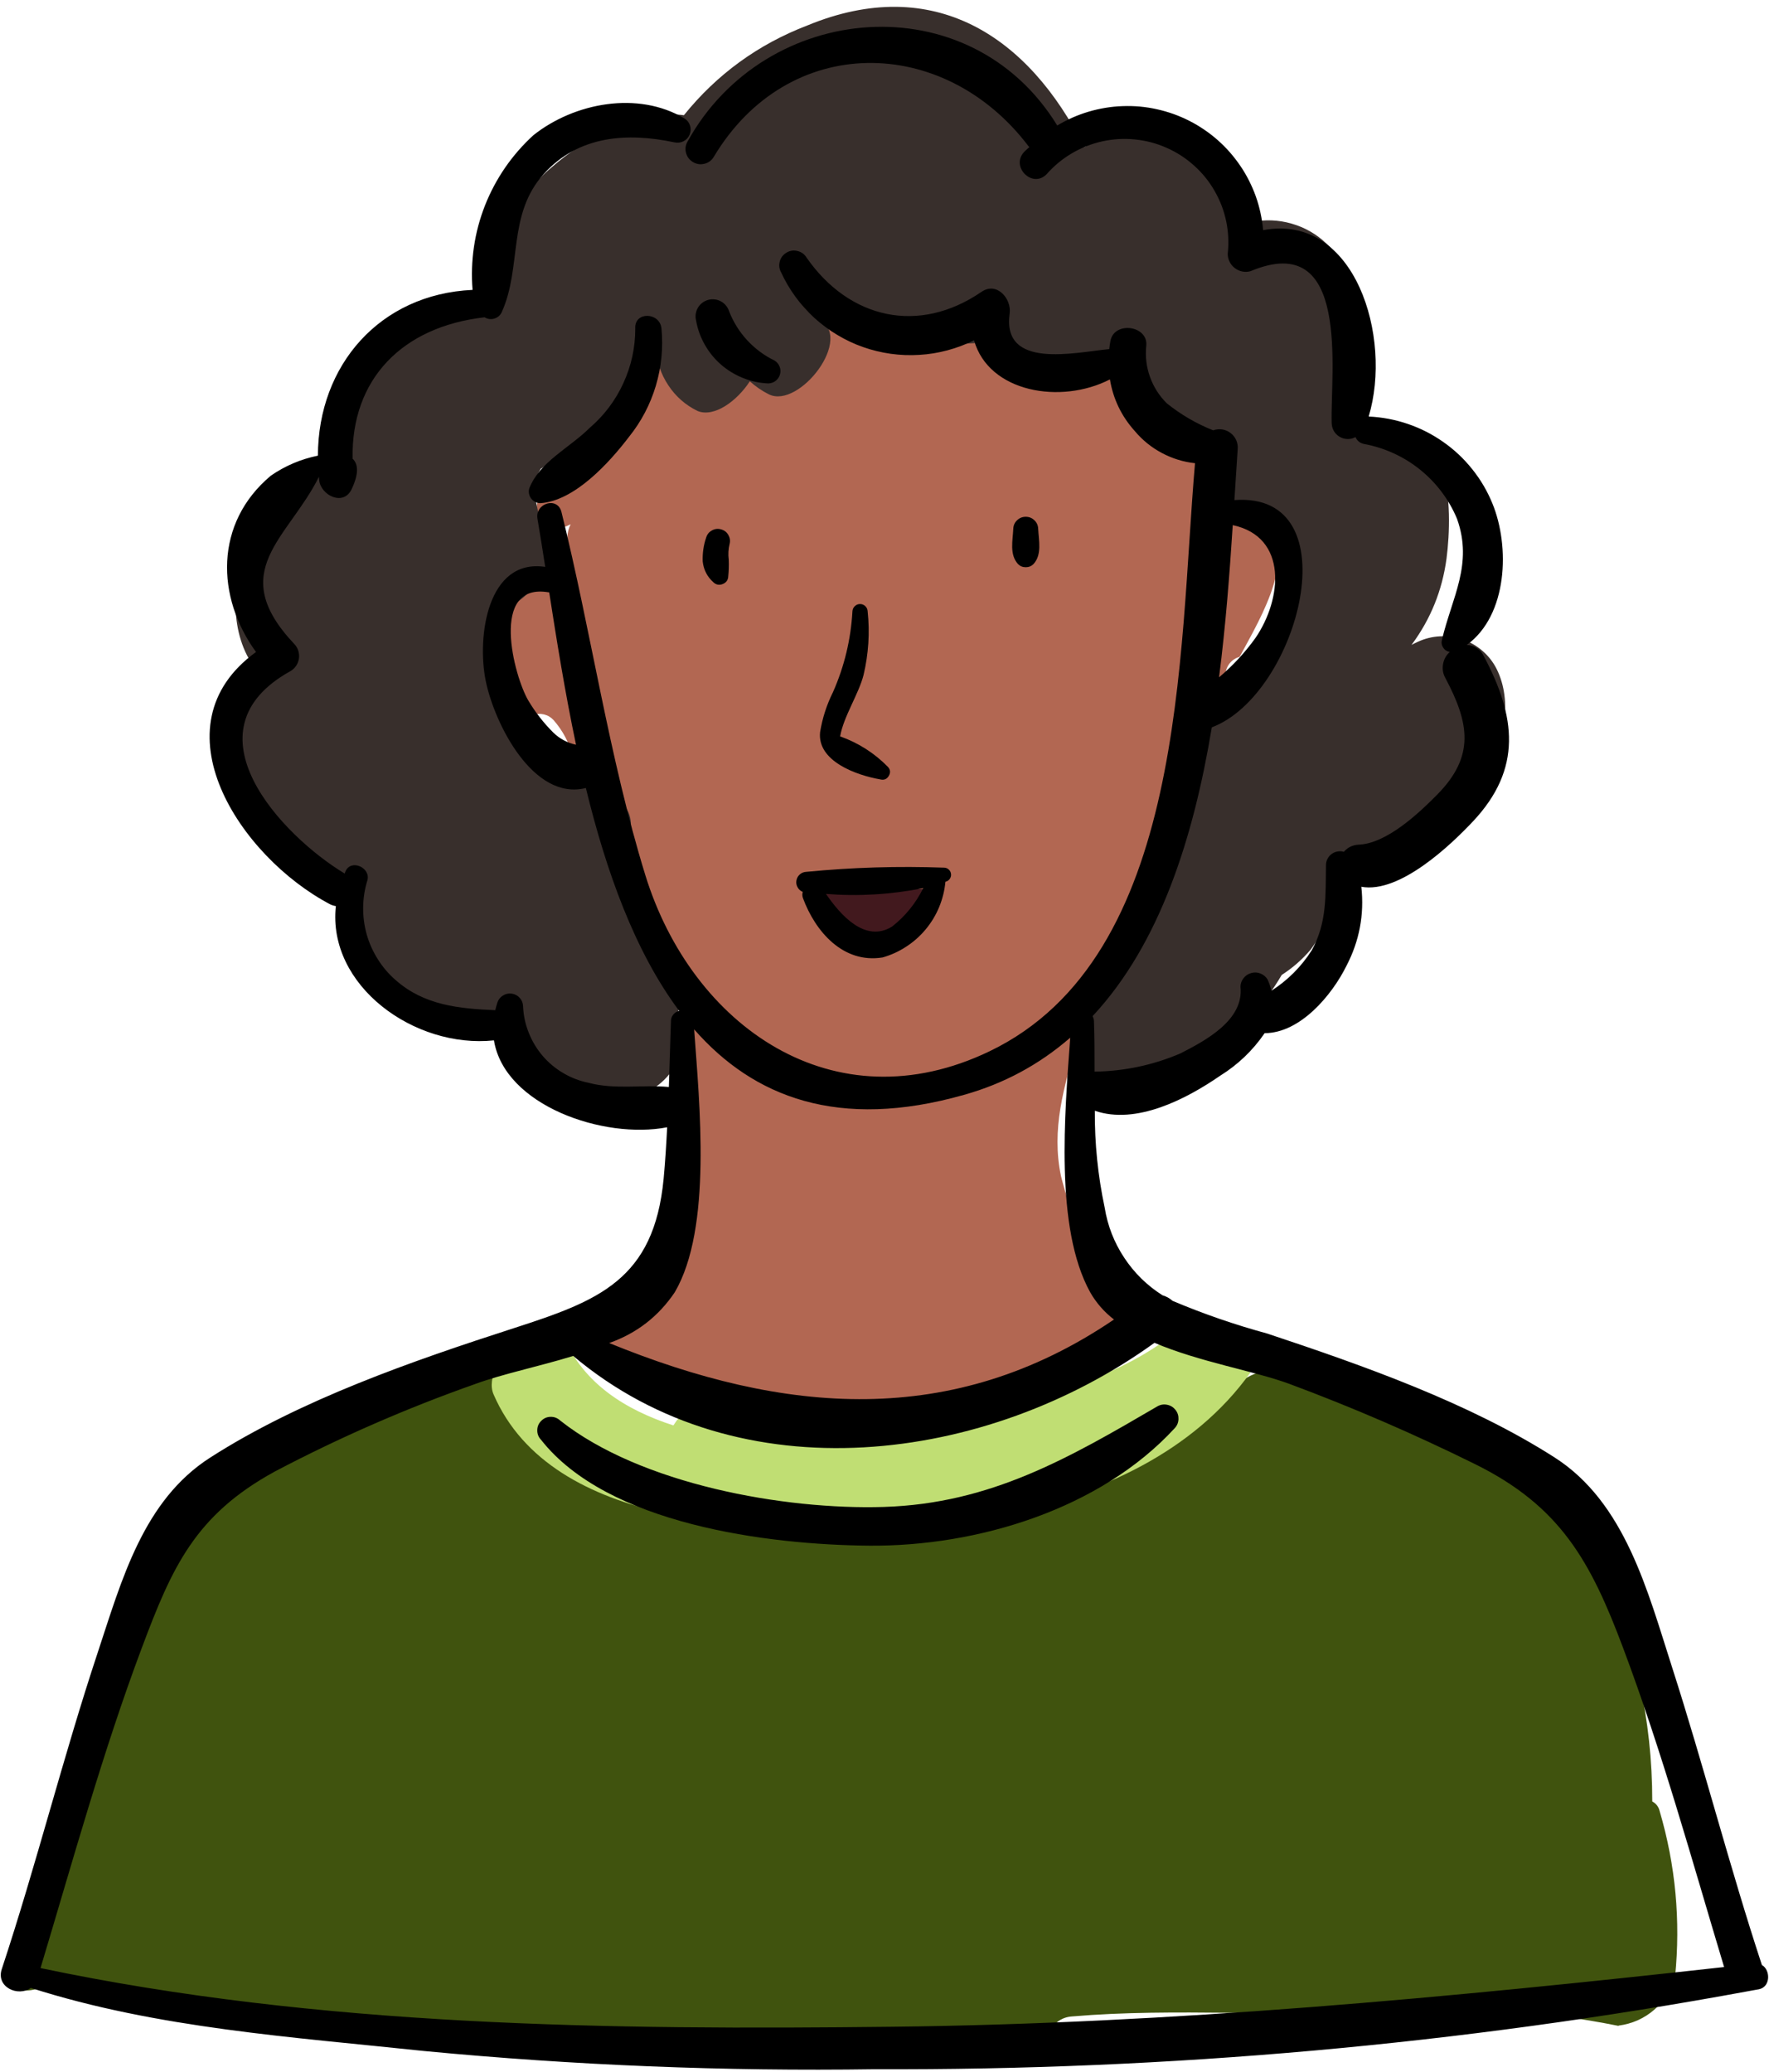 <svg width="143" height="167" viewBox="0 0 143 167" fill="none" xmlns="http://www.w3.org/2000/svg">
<path d="M86.418 162.545C94.828 161.827 103.379 162.642 111.846 162.051C118.104 161.65 124.309 162.069 130.457 163.304L130.483 163.282C131.017 163.211 131.529 163.07 132.018 162.854C132.503 162.634 132.953 162.351 133.354 161.999C133.76 161.65 134.104 161.249 134.391 160.795C134.673 160.34 134.885 159.86 135.026 159.344C135.48 154.81 135.066 150.36 133.782 145.99C133.698 145.642 133.5 145.386 133.187 145.214C133.191 138.621 131.793 132.336 128.997 126.361C124.442 117.655 110.881 114.326 102.682 110.718C101.571 110.229 100.076 111.102 99.013 112.341C98.03 112.689 97.236 113.285 96.623 114.127C92.111 120.411 77.854 120.332 70.969 120.226C60.906 120.072 54.101 117.28 46.705 110.727C46.361 110.431 45.964 110.299 45.514 110.326C46.158 108.87 46.066 107.583 44.377 107.768C41.722 108.041 39.12 108.562 36.562 109.325C34.004 110.088 31.543 111.075 29.175 112.297C26.802 113.519 24.567 114.947 22.463 116.584C20.359 118.22 18.428 120.037 16.668 122.034C7.566 132.389 6.931 145.822 1.29 157.853C-0.205 161.046 2.56 160.909 4.695 159.542C4.73 159.802 4.84 160.023 5.03 160.204C5.22 160.389 5.444 160.49 5.705 160.517C32.037 165.425 58.564 166.704 85.148 166.325C84.813 166.043 84.583 165.685 84.469 165.262C84.35 164.843 84.363 164.424 84.499 164.005C84.641 163.591 84.888 163.251 85.236 162.982C85.584 162.717 85.981 162.572 86.418 162.545Z" fill="#40530E"/>
<path d="M102.131 41.168C101.201 39.757 99.375 40.361 97.995 41.596C97.778 41.433 97.54 41.336 97.271 41.305L98.916 35.722C99.397 34.09 98.025 33.358 96.641 33.676C96.561 33.693 96.486 33.728 96.407 33.755C92.672 30.249 88.725 25.865 83.852 24.331C78.246 22.567 70.335 23.374 64.588 23.872C54.67 24.727 45.016 30.209 43.288 40.679C43.239 40.943 43.226 41.212 43.239 41.481C43.42 41.459 43.601 41.468 43.777 41.517C43.958 41.565 44.117 41.645 44.262 41.759C44.408 41.87 44.527 42.006 44.619 42.165C44.708 42.324 44.765 42.491 44.791 42.672C45.215 42.597 45.616 42.461 45.995 42.262C45.828 42.606 45.74 42.968 45.731 43.347L45.735 43.4C45.647 43.338 45.559 43.29 45.462 43.254C45.241 43.188 45.012 43.162 44.783 43.175C44.739 43.466 44.624 43.722 44.443 43.951C44.222 44.22 43.971 44.476 43.737 44.736C43.768 45.243 43.614 45.684 43.27 46.063C42.295 47.298 41.153 48.343 39.834 49.203C39.742 49.402 39.636 49.592 39.517 49.777C39.367 50.526 39.349 51.281 39.46 52.035C39.495 52.105 39.539 52.172 39.574 52.251C40.474 54.191 41.603 55.986 42.957 57.64C43.252 57.534 43.552 57.517 43.856 57.591C44.161 57.666 44.416 57.821 44.628 58.054C45.36 58.892 45.867 59.849 46.158 60.921C46.273 60.842 46.379 60.758 46.48 60.67C46.789 60.365 47.063 60.035 47.301 59.677C47.654 61.552 48.09 63.417 48.606 65.252C48.531 65.534 48.483 65.821 48.461 66.112C48.43 66.584 48.425 67.055 48.425 67.527C48.566 67.704 48.663 67.902 48.721 68.123C48.91 68.855 49.118 69.587 49.316 70.319C51.834 72.762 54.864 77.437 55.274 81.406C55.411 81.384 55.543 81.349 55.671 81.309C55.565 81.485 55.473 81.671 55.398 81.865C55.358 81.966 55.331 82.076 55.301 82.182C55.314 82.676 55.27 83.165 55.177 83.651C55.204 83.814 55.257 83.964 55.327 84.114C54.992 84.616 54.816 85.172 54.802 85.776C54.939 89.534 54.82 93.287 54.436 97.026C54.097 100.634 53.982 101.833 50.714 103.756C49.448 104.501 47.517 106.402 47.87 108.065C48.183 109.538 49.404 109.785 50.635 109.216C50.582 109.577 50.657 109.908 50.855 110.213C51.049 110.517 51.323 110.724 51.671 110.826C58.313 113.132 65.858 115.447 72.989 114.728C78.026 114.221 85.113 112.572 88.685 108.792C89.492 107.941 90.449 106.283 89.915 105.057L89.739 104.66C89.62 104.378 89.435 104.157 89.174 103.999C89.148 103.862 89.104 103.734 89.046 103.606C87.49 100.832 86.317 97.9 85.527 94.817C84.734 91.046 85.752 87.584 86.841 83.99C86.978 83.906 87.102 83.809 87.234 83.721C87.657 81.3 88.416 78.985 89.505 76.775C91.543 72.123 94.802 67.691 96.473 62.928C96.623 62.513 96.892 62.191 97.276 61.966C97.218 61.803 97.139 61.653 97.029 61.516C98.056 59.505 98.691 57.38 98.938 55.135L98.881 54.972C98.806 54.769 98.775 54.557 98.784 54.341C98.797 54.13 98.855 53.922 98.952 53.733C99.053 53.539 99.185 53.375 99.353 53.239C99.525 53.102 99.715 53.005 99.922 52.952C101.809 49.455 104.596 44.913 102.131 41.168Z" fill="#B26752"/>
<path d="M120.653 53.948C120.371 53.383 119.996 52.898 119.52 52.483C119.048 52.069 118.514 51.76 117.919 51.553C117.324 51.35 116.715 51.262 116.085 51.293C115.454 51.324 114.854 51.474 114.285 51.738C114.118 51.813 113.95 51.897 113.782 51.985C115.322 49.912 116.257 47.593 116.601 45.035C117.13 40.964 117.037 32.859 110.713 34.847C110.51 34.918 110.316 35.002 110.127 35.103C110.356 34.587 110.422 34.054 110.325 33.502C110.206 33.004 110.06 32.515 109.884 32.034C110.263 27.703 110.356 22.799 106.907 19.619C106.109 18.865 105.178 18.332 104.116 18.027C103.057 17.723 101.981 17.679 100.901 17.895C100.932 16.771 100.724 15.694 100.279 14.663C99.833 13.626 99.194 12.735 98.356 11.986C94.788 8.802 90.815 9.688 87.393 11.867C82.921 2.927 75.278 -2.162 65.073 2.054C61.108 3.576 57.792 5.988 55.128 9.287C54.462 9.194 53.801 9.203 53.135 9.318C49.889 9.895 47.018 11.267 44.531 13.432C42.97 14.738 41.713 16.294 40.76 18.089C39.808 19.889 39.23 21.802 39.027 23.822C37.241 24.188 35.556 24.819 33.978 25.727C32.399 26.631 31.005 27.765 29.793 29.123C28.889 30.098 28.174 31.196 27.654 32.418C27.133 33.644 26.838 34.918 26.763 36.241C25.259 37.101 23.932 38.173 22.772 39.46C21.616 40.748 20.69 42.181 19.998 43.765C18.6 46.984 18.512 51.165 20.571 53.881C19.729 54.931 19.111 56.095 18.719 57.383C18.331 58.666 18.194 59.98 18.313 61.317C18.873 66.684 23.852 70.23 28.474 72.091C28.567 72.121 28.659 72.139 28.756 72.152C28.567 73.079 28.54 74.009 28.677 74.944C28.814 75.874 29.1 76.761 29.546 77.594C29.987 78.428 30.56 79.164 31.257 79.799C31.953 80.439 32.739 80.937 33.612 81.303C35.323 82.044 37.113 82.393 38.979 82.353C41.426 84.611 44.028 87.508 47.177 88.421C47.177 88.478 47.181 88.54 47.181 88.597C47.133 90.379 49.223 90.137 50.282 89.585C50.974 89.215 51.556 88.717 52.028 88.09C52.787 87.742 53.426 87.239 53.951 86.595C54.476 85.947 54.833 85.219 55.018 84.408L55.08 83.795C55.23 83.142 55.089 82.56 54.657 82.049C54.665 81.912 54.665 81.78 54.652 81.643C54.679 81.475 54.705 81.312 54.718 81.144C54.674 79.006 54.194 76.977 53.267 75.054L50.793 68.223C50.723 68.029 50.621 67.857 50.485 67.707C50.754 67.279 50.877 66.816 50.851 66.313C50.824 65.811 50.657 65.361 50.348 64.964C48.205 62.737 44.699 62.486 42.374 60.206C40.822 58.671 39.768 56.849 39.212 54.746C39.411 54.274 39.512 53.784 39.521 53.277V49.405C39.534 49.365 39.548 49.321 39.565 49.282C41.484 49.392 44.487 46.508 44.072 44.554L42.891 38.94C43.12 38.578 43.353 38.23 43.561 37.842C43.57 37.829 43.574 37.811 43.578 37.798C47.539 35.377 50.639 32.14 52.884 28.087C52.946 29.167 53.272 30.155 53.872 31.059C54.467 31.959 55.252 32.651 56.227 33.128C57.563 33.679 59.411 32.329 60.443 30.737C60.906 31.156 61.417 31.509 61.977 31.787C64.416 33 68.95 27.17 65.942 25.674C64.359 24.89 63.578 22.786 63.168 20.581C63.291 20.572 63.411 20.572 63.534 20.568C65.166 22.755 67.124 24.607 69.4 26.116C72.539 27.959 76.372 27.875 79.895 27.553C80.045 27.536 80.195 27.505 80.341 27.456C80.857 28.074 81.448 28.598 82.127 29.035C82.802 29.472 83.529 29.794 84.305 30.005C85.082 30.212 85.871 30.305 86.674 30.27C87.476 30.235 88.257 30.08 89.016 29.807C89.439 29.657 89.836 29.454 90.206 29.194C90.189 30.883 90.722 32.382 91.798 33.683C92.764 34.658 93.893 35.377 95.185 35.84C96.477 36.303 97.805 36.466 99.168 36.329C99.273 36.321 99.379 36.307 99.481 36.285C99.392 36.766 99.357 37.251 99.366 37.736C98.581 39.121 98.466 40.479 99.816 40.691C99.966 40.726 100.12 40.77 100.266 40.819C100.548 41.092 100.883 41.224 101.271 41.216C103.15 42.287 103.644 44.664 103.525 46.953C103.361 49.939 101.447 51.959 99.75 54.225C98.497 55.712 97.509 57.356 96.786 59.156C96.063 60.955 95.635 62.825 95.507 64.761C95.423 65.224 95.56 65.617 95.913 65.934C95.723 66.291 95.578 66.671 95.476 67.063C94.647 70.366 93.196 73.37 91.119 76.069C90.308 76.986 89.646 78 89.139 79.112C89.024 79.438 88.936 79.769 88.879 80.104C88.239 80.897 87.9 81.806 87.86 82.82C87.864 83.138 87.886 83.451 87.931 83.764C87.909 83.808 87.891 83.848 87.864 83.888C87.128 85.012 86.564 86.913 88.098 87.601C88.605 87.729 89.104 87.711 89.602 87.561C90.1 87.411 90.524 87.142 90.872 86.758C93.324 86.75 95.556 86.044 97.562 84.642C99.957 83.072 101.875 81.056 103.317 78.591C104.195 78.027 104.971 77.347 105.646 76.554C107.017 74.675 107.979 72.607 108.526 70.349C109.747 70.238 110.938 69.974 112.089 69.555C113.244 69.132 114.325 68.571 115.33 67.87C116.336 67.169 117.236 66.353 118.025 65.414C118.819 64.479 119.476 63.46 120.001 62.353C121.218 59.87 121.941 56.55 120.653 53.948Z" fill="#382F2C"/>
<path d="M70.565 71.344C69.176 71.229 67.796 71.031 66.429 70.744C66.199 70.987 65.992 71.251 65.816 71.534C65.529 71.992 65.317 72.482 65.172 73.007C66.102 74.008 67.156 74.854 68.338 75.542C69.238 75.952 70.548 76.155 71.712 76.526C72.453 76.257 73.106 75.847 73.67 75.304C74.239 74.757 74.671 74.118 74.971 73.39C75.174 72.874 75.253 72.332 75.205 71.776C75.209 71.732 75.209 71.688 75.214 71.644C73.653 71.719 72.105 71.617 70.565 71.344Z" fill="#42191E"/>
<path d="M96.015 106.418C95.94 106.475 95.861 106.533 95.79 106.59C93.32 108.711 90.542 110.294 87.455 111.335C87.424 111.34 87.402 111.331 87.367 111.331C83.486 111.697 79.737 113.62 75.835 113.456C74.564 113.399 73.061 114.753 72.214 116.208C71.301 116.103 70.392 115.988 69.488 115.825C64.959 115.67 60.677 114.502 56.064 113.849C55.817 113.818 55.605 113.708 55.434 113.527C54.988 113.933 54.604 114.391 54.282 114.903C50.388 113.642 47.059 111.512 45.467 107.829C44.197 104.901 38.662 109.809 39.786 112.402C44.514 123.322 61.316 123.481 71.543 123.141C73.1 123.088 74.701 122.969 76.315 122.784C77.387 122.748 78.463 122.682 79.539 122.581C80.002 122.51 80.421 122.343 80.8 122.074C88.628 120.495 96.236 117.037 100.8 110.634C98.908 109.562 97.312 108.16 96.015 106.418Z" fill="#C0DE73"/>
<path d="M142.025 158.4C139.41 150.453 137.337 142.343 134.779 134.383C132.813 128.262 131 121.131 125.324 117.492C118.422 113.073 109.889 110.075 102.154 107.499C99.547 106.789 97.003 105.912 94.52 104.862C94.282 104.65 94.013 104.5 93.704 104.412C92.456 103.618 91.428 102.608 90.617 101.378C89.805 100.148 89.281 98.802 89.047 97.347C88.5 94.772 88.236 92.17 88.253 89.537C91.596 90.697 95.644 88.584 98.343 86.723C99.785 85.828 100.985 84.681 101.942 83.283C104.822 83.279 107.38 80.201 108.539 77.85C109.58 75.848 109.982 73.722 109.735 71.482C112.822 72.051 116.949 68.113 118.727 66.221C122.727 61.974 122.197 57.754 119.6 52.876C119.476 52.611 119.291 52.4 119.044 52.241C118.797 52.078 118.533 51.998 118.237 51.989C121.54 49.595 121.726 44.051 120.301 40.585C119.895 39.588 119.353 38.667 118.678 37.824C118.003 36.978 117.227 36.245 116.341 35.628C115.459 35.006 114.506 34.521 113.483 34.173C112.46 33.824 111.406 33.626 110.326 33.577C112.253 27.209 109.258 17.163 101.819 18.552C101.779 18.094 101.708 17.635 101.611 17.181C101.514 16.731 101.391 16.285 101.236 15.849C101.082 15.412 100.897 14.989 100.69 14.574C100.482 14.16 100.249 13.763 99.988 13.379C99.728 12.996 99.446 12.63 99.142 12.281C98.837 11.933 98.511 11.606 98.162 11.298C97.814 10.989 97.448 10.707 97.064 10.447C96.681 10.186 96.284 9.948 95.869 9.741C95.455 9.529 95.031 9.348 94.595 9.19C94.158 9.035 93.713 8.907 93.258 8.806C92.809 8.705 92.35 8.634 91.887 8.59C91.424 8.55 90.961 8.537 90.498 8.555C90.035 8.568 89.572 8.616 89.113 8.691C88.659 8.766 88.205 8.868 87.759 9C87.314 9.132 86.882 9.291 86.458 9.476C86.03 9.666 85.62 9.878 85.223 10.116C78.167 -1.381 61.678 0.039 55.407 11.439C55.248 11.73 55.217 12.03 55.305 12.347C55.398 12.665 55.583 12.903 55.87 13.07C56.152 13.234 56.456 13.282 56.774 13.203C57.096 13.128 57.343 12.947 57.519 12.674C63.517 2.601 76.086 2.786 82.904 11.783C82.926 11.814 82.957 11.827 82.983 11.853C82.842 11.99 82.696 12.096 82.56 12.242C81.435 13.432 83.217 15.223 84.368 14.041C84.954 13.375 85.629 12.815 86.397 12.361C87.164 11.911 87.98 11.589 88.849 11.395C89.717 11.205 90.595 11.152 91.481 11.24C92.368 11.329 93.219 11.549 94.03 11.911C94.846 12.268 95.583 12.744 96.244 13.34C96.91 13.931 97.461 14.614 97.902 15.381C98.348 16.153 98.661 16.969 98.842 17.838C99.022 18.707 99.062 19.584 98.965 20.466C98.965 20.691 99.018 20.907 99.12 21.106C99.217 21.309 99.358 21.476 99.538 21.613C99.719 21.75 99.922 21.842 100.143 21.886C100.363 21.93 100.584 21.922 100.804 21.86C108.914 18.455 107.23 30.041 107.344 34.071C107.344 34.182 107.358 34.292 107.384 34.402C107.41 34.512 107.455 34.618 107.507 34.72C107.56 34.817 107.627 34.909 107.706 34.989C107.785 35.072 107.874 35.143 107.971 35.2C108.068 35.258 108.169 35.306 108.279 35.337C108.39 35.368 108.5 35.386 108.61 35.39C108.725 35.394 108.839 35.381 108.95 35.355C109.06 35.328 109.166 35.288 109.263 35.236C109.399 35.535 109.624 35.716 109.946 35.787C110.775 35.941 111.569 36.188 112.337 36.541C113.104 36.889 113.814 37.33 114.467 37.855C115.124 38.384 115.706 38.984 116.209 39.654C116.716 40.329 117.13 41.053 117.452 41.829C118.753 45.489 117.047 48.139 116.231 51.584C116.173 51.809 116.209 52.016 116.336 52.21C116.46 52.4 116.636 52.514 116.866 52.554C116.566 52.823 116.385 53.154 116.319 53.551C116.253 53.948 116.319 54.322 116.517 54.671C118.436 58.287 118.912 60.955 115.851 64.055C114.339 65.586 111.75 68.02 109.483 68.091C109.02 68.122 108.632 68.311 108.328 68.664C108.16 68.615 107.993 68.607 107.821 68.638C107.649 68.664 107.494 68.73 107.353 68.832C107.212 68.933 107.097 69.061 107.018 69.215C106.934 69.365 106.89 69.528 106.886 69.705C106.846 72.152 106.983 74.366 105.739 76.602C104.897 77.925 103.812 79.01 102.493 79.861C102.414 79.548 102.308 79.248 102.176 78.953C102.039 78.732 101.849 78.573 101.607 78.476C101.364 78.379 101.117 78.366 100.866 78.437C100.61 78.503 100.407 78.64 100.244 78.847C100.081 79.05 99.997 79.284 99.993 79.544C100.284 82.229 97.192 83.874 95.137 84.924C92.932 85.863 90.63 86.348 88.231 86.384C88.231 84.999 88.231 83.632 88.183 82.331C88.178 82.181 88.143 82.04 88.072 81.912C93.519 76.073 96.218 67.469 97.682 58.631C104.676 56.011 109.025 39.597 99.503 40.312C99.591 38.892 99.68 37.516 99.768 36.21C99.781 36.087 99.777 35.963 99.755 35.84C99.737 35.716 99.702 35.602 99.653 35.487C99.6 35.372 99.538 35.267 99.463 35.169C99.384 35.068 99.296 34.984 99.199 34.909C99.102 34.83 98.996 34.768 98.881 34.72C98.767 34.671 98.648 34.636 98.524 34.618C98.401 34.6 98.277 34.596 98.154 34.609C98.03 34.618 97.907 34.649 97.792 34.689C96.434 34.151 95.19 33.423 94.052 32.51C93.439 31.902 92.99 31.192 92.698 30.38C92.407 29.564 92.31 28.731 92.399 27.871C92.566 26.235 89.819 25.86 89.51 27.483C89.466 27.699 89.444 27.919 89.417 28.14C86.577 28.418 80.756 29.794 81.387 25.273C81.554 24.091 80.359 22.671 79.115 23.527C74.066 26.989 68.452 25.714 65.008 20.753C64.84 20.484 64.597 20.308 64.284 20.233C63.976 20.157 63.68 20.197 63.407 20.36C63.129 20.524 62.948 20.757 62.86 21.062C62.776 21.37 62.807 21.666 62.961 21.948C63.279 22.645 63.667 23.302 64.121 23.924C64.571 24.541 65.083 25.114 65.651 25.631C66.22 26.146 66.833 26.605 67.495 26.998C68.152 27.395 68.844 27.721 69.572 27.977C70.3 28.232 71.041 28.413 71.803 28.519C72.567 28.625 73.329 28.656 74.101 28.607C74.868 28.563 75.623 28.44 76.368 28.241C77.109 28.043 77.828 27.774 78.516 27.43C79.706 31.646 85.528 32.616 89.47 30.583C89.731 32.171 90.405 33.56 91.481 34.755C92.094 35.483 92.817 36.069 93.655 36.514C94.493 36.96 95.384 37.238 96.328 37.339C94.996 52.7 95.653 77.1 79.777 84.739C67.217 90.781 55.777 82.732 52.016 70.534C49.083 61.017 47.658 50.94 45.259 41.273C44.946 40.003 43.116 40.559 43.323 41.807C43.535 43.037 43.738 44.342 43.95 45.696C39.284 44.999 38.428 51.341 39.156 54.896C39.87 58.367 42.997 64.58 47.226 63.522C48.862 70.238 51.169 76.695 54.75 81.489C54.556 81.533 54.392 81.63 54.269 81.788C54.141 81.947 54.079 82.128 54.084 82.326C54.022 84.095 53.978 85.859 53.916 87.623C51.786 87.424 49.59 87.852 47.456 87.288C46.732 87.142 46.049 86.882 45.414 86.507C44.779 86.137 44.218 85.669 43.738 85.109C43.261 84.549 42.887 83.923 42.618 83.239C42.344 82.556 42.194 81.841 42.163 81.109C42.155 80.849 42.062 80.624 41.89 80.434C41.718 80.245 41.502 80.13 41.246 80.095C40.99 80.064 40.752 80.113 40.536 80.254C40.316 80.39 40.17 80.58 40.091 80.827C40.025 81.03 39.972 81.233 39.923 81.431C37.012 81.308 34.194 81.043 31.888 79.001C31.328 78.516 30.852 77.956 30.459 77.33C30.062 76.704 29.762 76.033 29.559 75.323C29.361 74.609 29.264 73.881 29.273 73.14C29.282 72.399 29.396 71.676 29.612 70.971C29.908 69.952 28.311 69.215 27.853 70.23C27.822 70.291 27.813 70.353 27.782 70.415C22.75 67.385 14.693 58.913 23.425 54.093C23.61 53.983 23.76 53.837 23.879 53.657C23.998 53.476 24.069 53.277 24.1 53.066C24.126 52.849 24.104 52.642 24.038 52.435C23.967 52.232 23.861 52.051 23.707 51.897C18.181 46.027 23.209 43.438 25.709 38.437C25.718 38.53 25.718 38.627 25.731 38.724C25.872 39.932 27.685 40.836 28.347 39.43C28.946 38.155 28.871 37.397 28.422 36.978C28.302 30.574 32.404 26.336 39.063 25.578C39.178 25.648 39.306 25.697 39.438 25.714C39.575 25.732 39.711 25.723 39.839 25.683C39.972 25.644 40.091 25.582 40.197 25.494C40.298 25.405 40.382 25.3 40.439 25.176C42.097 21.516 40.858 17.295 43.852 14.001C46.657 10.918 50.551 10.671 54.362 11.474C54.617 11.531 54.856 11.505 55.089 11.39C55.323 11.271 55.486 11.095 55.588 10.857C55.689 10.618 55.702 10.376 55.623 10.125C55.544 9.878 55.398 9.688 55.178 9.551C51.442 7.307 46.3 8.277 43.001 10.896C42.141 11.681 41.383 12.55 40.721 13.507C40.064 14.464 39.522 15.483 39.094 16.563C38.671 17.644 38.371 18.759 38.203 19.911C38.035 21.057 38 22.213 38.093 23.368C30.618 23.708 25.643 29.441 25.626 36.731C24.254 37.008 22.993 37.547 21.837 38.34C17.26 42.168 17.423 48.148 20.638 52.558C12.391 58.525 19.315 69.061 26.622 72.902C26.763 72.973 26.913 73.017 27.072 73.039C26.38 79.46 33.409 84.54 39.817 83.865C40.668 89.122 48.668 91.861 53.779 90.869C53.709 92.245 53.625 93.621 53.497 94.992C52.73 103.182 48.214 104.866 41.436 107.058C33.259 109.7 24.214 112.835 16.942 117.497C11.553 120.95 9.815 127.353 7.888 133.179C5.083 141.624 2.94 150.277 0.144 158.727C-0.345 160.204 1.485 160.985 2.481 160.244C12.642 163.498 23.65 164.213 34.194 165.333C46.282 166.488 58.392 166.978 70.533 166.801C94.207 166.894 117.682 164.799 140.958 160.504C141.029 160.495 141.099 160.482 141.17 160.464C141.372 160.424 141.58 160.394 141.787 160.354C142.735 160.164 142.726 158.797 142.025 158.4ZM44.607 59.059C43.822 58.278 43.147 57.414 42.582 56.461C41.449 54.543 39.403 46.905 44.245 47.751C44.254 47.751 44.263 47.747 44.271 47.751C44.871 51.615 45.546 55.822 46.432 60.033C45.731 59.883 45.123 59.557 44.607 59.059ZM101.205 51.421C100.359 52.602 99.38 53.661 98.268 54.596C98.806 50.38 99.12 46.199 99.371 42.331C103.838 43.288 103.344 48.303 101.205 51.421ZM54.392 104.17C57.422 98.992 56.377 88.959 55.954 82.975C60.743 88.448 67.596 91.124 77.7 88.258C80.901 87.363 83.759 85.828 86.269 83.649C85.823 89.802 85.016 98.992 87.878 104.17C88.368 105.029 89.012 105.762 89.797 106.366C76.791 115.195 63.186 114.017 49.105 108.262C51.319 107.481 53.083 106.114 54.392 104.17ZM3.266 158.647C5.868 150.008 8.259 141.289 11.43 132.839C13.86 126.357 15.712 122.136 22.164 118.613C27.39 115.865 32.783 113.51 38.353 111.548C40.487 110.763 43.398 110.163 46.207 109.303C59.649 120.624 79.587 117.982 93.06 108.244C96.672 109.784 101.1 110.511 103.918 111.548C109.007 113.44 113.986 115.592 118.855 118C125.796 121.409 128.23 125.894 130.837 132.839C133.999 141.263 136.385 149.951 138.978 158.563C116.654 161.037 94.48 163.119 71.989 163.375C49.056 163.639 25.758 163.375 3.266 158.647Z" fill="black"/>
<path d="M69.94 49.278C69.931 49.115 69.87 48.978 69.751 48.863C69.632 48.749 69.49 48.691 69.327 48.691C69.164 48.691 69.023 48.749 68.904 48.863C68.785 48.978 68.723 49.115 68.714 49.278C68.586 51.54 68.066 53.706 67.153 55.778C66.642 56.801 66.293 57.882 66.108 59.011C65.857 61.348 69.001 62.486 70.968 62.83C71.268 62.901 71.493 62.804 71.647 62.539C71.801 62.274 71.775 62.032 71.563 61.807C70.474 60.7 69.191 59.884 67.722 59.359C68 57.75 69.23 55.933 69.614 54.394C70.011 52.709 70.121 51.002 69.94 49.278Z" fill="black"/>
<path d="M56.927 43.319C56.711 43.95 56.619 44.598 56.645 45.264C56.72 45.93 57.002 46.486 57.505 46.936C57.725 47.147 57.981 47.191 58.264 47.077C58.55 46.958 58.696 46.746 58.705 46.437C58.749 46.001 58.762 45.56 58.744 45.119C58.687 44.687 58.713 44.259 58.815 43.835C58.877 43.58 58.837 43.341 58.705 43.112C58.572 42.887 58.378 42.742 58.122 42.671C57.867 42.6 57.624 42.627 57.395 42.755C57.161 42.878 57.007 43.068 56.927 43.319Z" fill="black"/>
<path d="M83.311 45.468C84.004 44.701 83.735 43.585 83.686 42.624C83.677 42.355 83.576 42.126 83.382 41.94C83.188 41.751 82.954 41.658 82.685 41.658C82.412 41.658 82.182 41.751 81.984 41.94C81.79 42.126 81.688 42.355 81.68 42.624C81.635 43.59 81.362 44.697 82.059 45.468C82.231 45.641 82.438 45.724 82.685 45.724C82.928 45.724 83.135 45.641 83.311 45.468Z" fill="black"/>
<path d="M51.208 26.471C51.212 28.015 50.891 29.488 50.247 30.89C49.603 32.293 48.694 33.497 47.521 34.502C45.911 36.108 43.49 37.223 42.661 39.375C42.622 39.517 42.617 39.658 42.644 39.803C42.675 39.944 42.732 40.077 42.82 40.191C42.908 40.306 43.019 40.398 43.151 40.465C43.279 40.526 43.42 40.562 43.565 40.562C46.331 40.368 49.113 37.298 50.701 35.217C51.693 33.982 52.412 32.61 52.866 31.098C53.316 29.585 53.47 28.046 53.32 26.471C53.179 25.153 51.133 25.096 51.208 26.471Z" fill="black"/>
<path d="M62.44 29.066C61.597 28.66 60.861 28.109 60.226 27.425C59.595 26.737 59.11 25.961 58.77 25.088C58.718 24.92 58.629 24.766 58.519 24.629C58.404 24.488 58.268 24.378 58.113 24.294C57.955 24.206 57.787 24.153 57.611 24.135C57.43 24.113 57.253 24.127 57.081 24.175C56.909 24.224 56.755 24.299 56.609 24.409C56.468 24.519 56.354 24.647 56.261 24.801C56.169 24.956 56.111 25.119 56.085 25.295C56.058 25.472 56.063 25.648 56.107 25.82C56.226 26.512 56.46 27.165 56.808 27.778C57.152 28.391 57.593 28.929 58.122 29.392C58.651 29.851 59.247 30.212 59.899 30.473C60.557 30.737 61.236 30.878 61.937 30.909C62.157 30.9 62.356 30.83 62.528 30.698C62.704 30.561 62.819 30.384 62.876 30.173C62.934 29.961 62.925 29.754 62.841 29.547C62.762 29.344 62.625 29.185 62.44 29.066Z" fill="black"/>
<path d="M64.711 71.896C64.658 72.064 64.663 72.227 64.725 72.395C65.712 75.076 67.953 77.696 71.145 77.18C71.829 76.986 72.464 76.695 73.055 76.306C73.65 75.918 74.171 75.455 74.625 74.908C75.075 74.366 75.436 73.766 75.706 73.114C75.975 72.461 76.142 71.786 76.208 71.081C76.226 71.076 76.244 71.072 76.261 71.063C76.394 71.023 76.499 70.944 76.574 70.825C76.649 70.706 76.68 70.578 76.658 70.441C76.641 70.3 76.579 70.185 76.473 70.088C76.371 69.996 76.248 69.947 76.107 69.943C72.398 69.806 68.698 69.921 65.002 70.278C64.804 70.287 64.627 70.353 64.478 70.481C64.328 70.613 64.235 70.776 64.2 70.97C64.164 71.164 64.195 71.35 64.292 71.522C64.389 71.698 64.526 71.821 64.711 71.896ZM74.422 71.592C73.818 72.814 72.984 73.846 71.913 74.688C69.739 76.042 67.741 73.749 66.581 72.059C69.214 72.267 71.829 72.108 74.422 71.592Z" fill="black"/>
<path d="M93.315 113.355C86.17 117.531 79.851 121.205 71.255 121.474C63.198 121.725 51.639 119.644 45.152 114.506C44.936 114.308 44.68 114.206 44.385 114.211C44.089 114.215 43.838 114.325 43.631 114.533C43.419 114.74 43.313 114.991 43.309 115.287C43.304 115.582 43.401 115.838 43.604 116.05C48.967 122.89 61.902 124.53 70.078 124.596C78.792 124.667 88.684 121.655 94.686 115.132C94.88 114.929 94.982 114.687 94.995 114.409C95.008 114.131 94.933 113.88 94.761 113.659C94.589 113.439 94.369 113.298 94.091 113.24C93.817 113.183 93.557 113.223 93.315 113.355Z" fill="black"/>
</svg>
